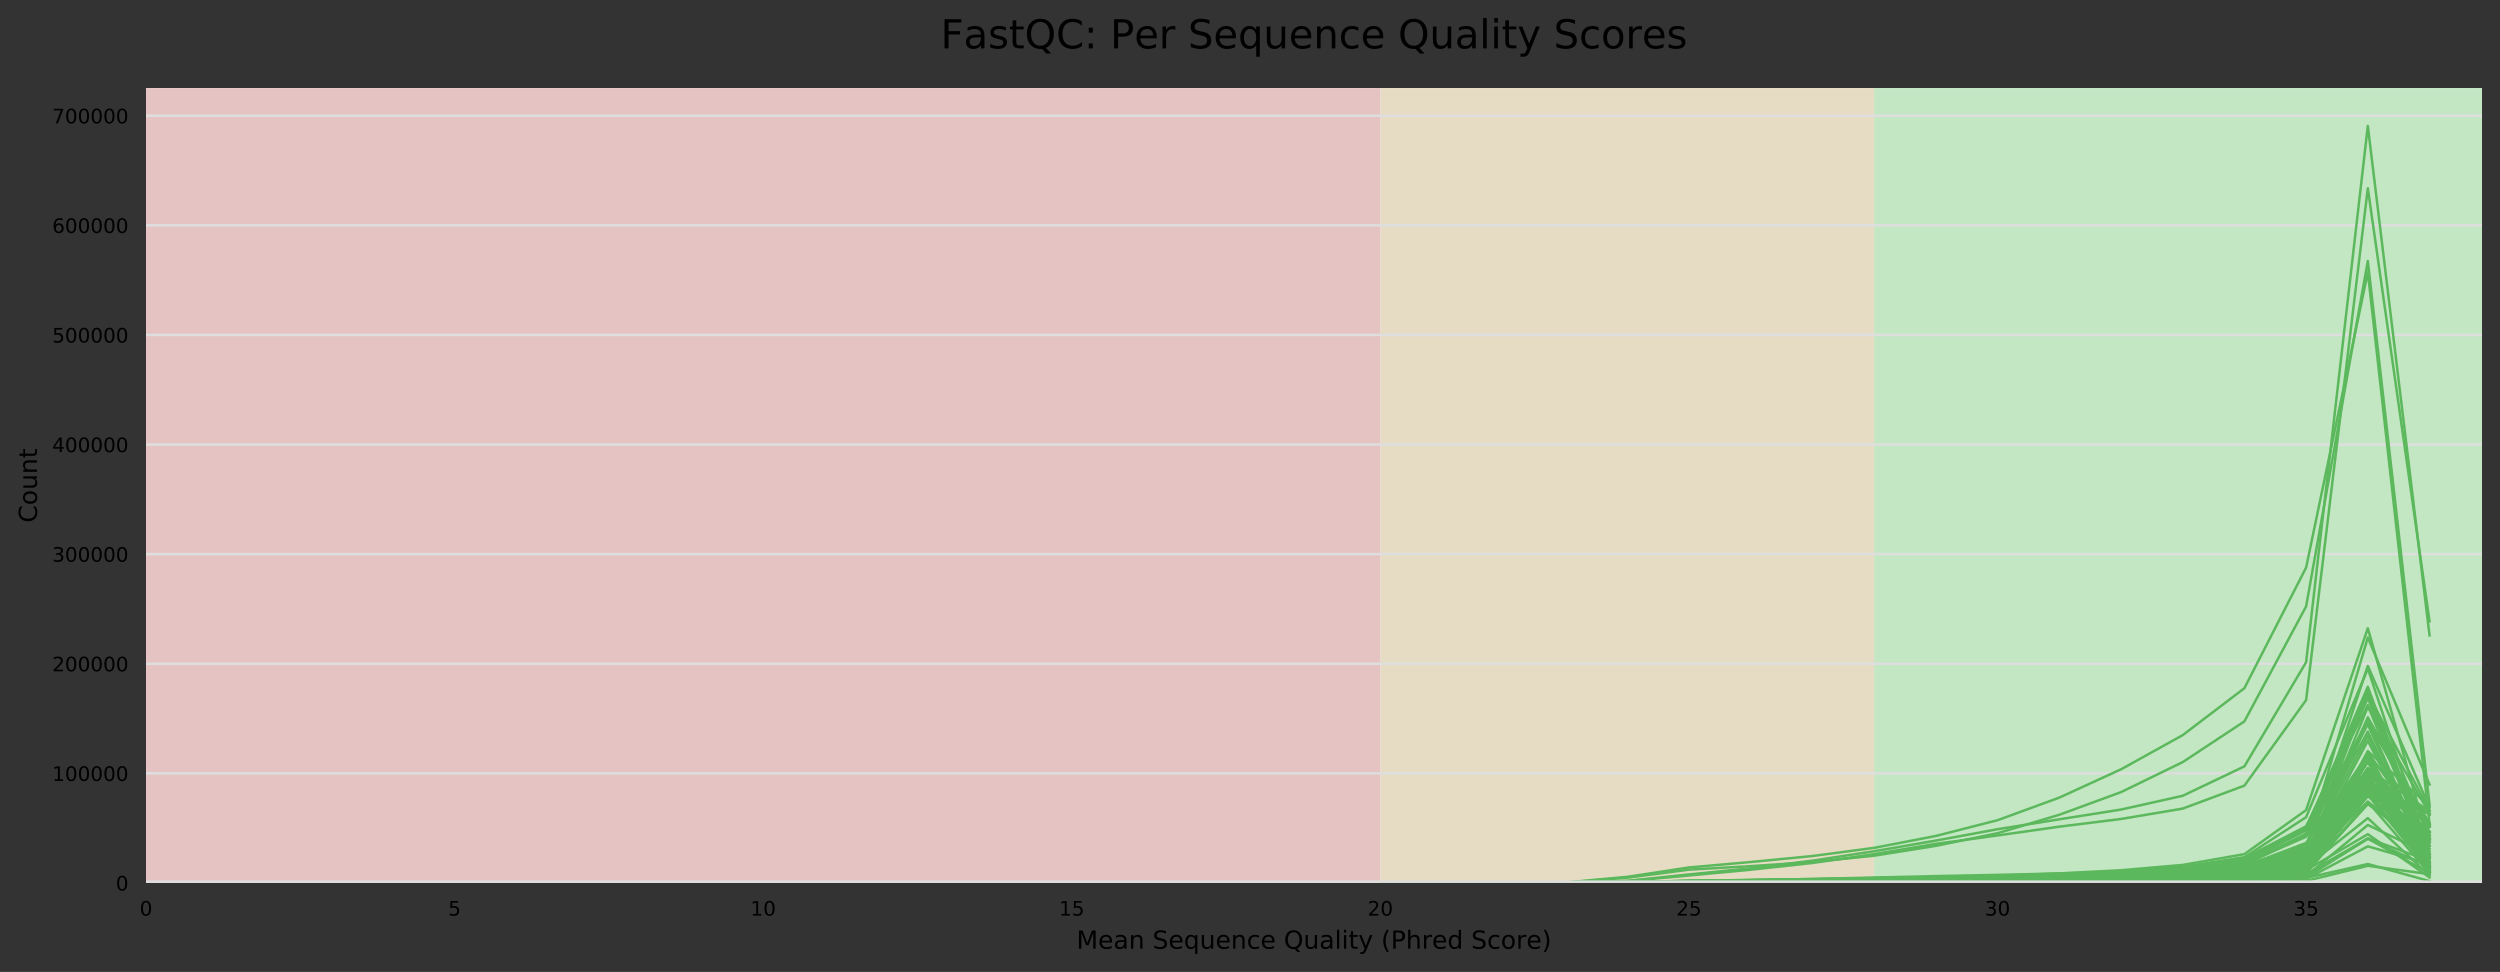 <?xml version="1.0" encoding="utf-8" standalone="no"?>
<!DOCTYPE svg PUBLIC "-//W3C//DTD SVG 1.1//EN"
  "http://www.w3.org/Graphics/SVG/1.1/DTD/svg11.dtd">
<!-- Created with matplotlib (https://matplotlib.org/) -->
<svg height="388.845pt" version="1.1" viewBox="0 0 1000.158 388.845" width="1000.158pt" xmlns="http://www.w3.org/2000/svg" xmlns:xlink="http://www.w3.org/1999/xlink">
 <rect x="0" y="0" width="1000.158" height="388.845" fill="#333333" stroke="none"/>
 <defs>
  <style type="text/css">
*{stroke-linecap:butt;stroke-linejoin:round;}
  </style>
 </defs>
 <g id="figure_1">
  <g id="axes_1">
   <g id="patch_1">
    <path d="M 58.418 353.224 
L 992.958 353.224 
L 992.958 35.256 
L 58.418 35.256 
z
" style="fill:#ffffff;"/>
   </g>
   <g id="patch_2">
    <path clip-path="url(#p53edafda66)" d="M 749.756 353.224 
L 2527.48 353.224 
L 2527.48 35.256 
L 749.756 35.256 
z
" style="fill:#c3e6c3;"/>
   </g>
   <g id="patch_3">
    <path clip-path="url(#p53edafda66)" d="M 552.231 353.224 
L 749.756 353.224 
L 749.756 35.256 
L 552.231 35.256 
z
" style="fill:#e6dcc3;"/>
   </g>
   <g id="patch_4">
    <path clip-path="url(#p53edafda66)" d="M 58.418 353.224 
L 552.231 353.224 
L 552.231 35.256 
L 58.418 35.256 
z
" style="fill:#e6c3c3;"/>
   </g>
   <g id="matplotlib.axis_1">
    <g id="xtick_1">
     <g id="text_1">
      <!-- 0 -->
      <defs>
       <path d="M 31.781 66.406 
Q 24.172 66.406 20.328 58.906 
Q 16.5 51.422 16.5 36.375 
Q 16.5 21.391 20.328 13.891 
Q 24.172 6.391 31.781 6.391 
Q 39.453 6.391 43.281 13.891 
Q 47.125 21.391 47.125 36.375 
Q 47.125 51.422 43.281 58.906 
Q 39.453 66.406 31.781 66.406 
z
M 31.781 74.219 
Q 44.047 74.219 50.516 64.516 
Q 56.984 54.828 56.984 36.375 
Q 56.984 17.969 50.516 8.266 
Q 44.047 -1.422 31.781 -1.422 
Q 19.531 -1.422 13.062 8.266 
Q 6.594 17.969 6.594 36.375 
Q 6.594 54.828 13.062 64.516 
Q 19.531 74.219 31.781 74.219 
z
" id="DejaVuSans-48"/>
      </defs>
      <g transform="translate(55.873 366.303)scale(0.08 -0.08)">
       <use xlink:href="#DejaVuSans-48"/>
      </g>
     </g>
    </g>
    <g id="xtick_2">
     <g id="text_2">
      <!-- 5 -->
      <defs>
       <path d="M 10.797 72.906 
L 49.516 72.906 
L 49.516 64.594 
L 19.828 64.594 
L 19.828 46.734 
Q 21.969 47.469 24.109 47.828 
Q 26.266 48.188 28.422 48.188 
Q 40.625 48.188 47.75 41.5 
Q 54.891 34.812 54.891 23.391 
Q 54.891 11.625 47.562 5.094 
Q 40.234 -1.422 26.906 -1.422 
Q 22.312 -1.422 17.547 -0.641 
Q 12.797 0.141 7.719 1.703 
L 7.719 11.625 
Q 12.109 9.234 16.797 8.062 
Q 21.484 6.891 26.703 6.891 
Q 35.156 6.891 40.078 11.328 
Q 45.016 15.766 45.016 23.391 
Q 45.016 31 40.078 35.438 
Q 35.156 39.891 26.703 39.891 
Q 22.75 39.891 18.812 39.016 
Q 14.891 38.141 10.797 36.281 
z
" id="DejaVuSans-53"/>
      </defs>
      <g transform="translate(179.326 366.303)scale(0.08 -0.08)">
       <use xlink:href="#DejaVuSans-53"/>
      </g>
     </g>
    </g>
    <g id="xtick_3">
     <g id="text_3">
      <!-- 10 -->
      <defs>
       <path d="M 12.406 8.297 
L 28.516 8.297 
L 28.516 63.922 
L 10.984 60.406 
L 10.984 69.391 
L 28.422 72.906 
L 38.281 72.906 
L 38.281 8.297 
L 54.391 8.297 
L 54.391 0 
L 12.406 0 
z
" id="DejaVuSans-49"/>
      </defs>
      <g transform="translate(300.234 366.303)scale(0.08 -0.08)">
       <use xlink:href="#DejaVuSans-49"/>
       <use x="63.623" xlink:href="#DejaVuSans-48"/>
      </g>
     </g>
    </g>
    <g id="xtick_4">
     <g id="text_4">
      <!-- 15 -->
      <g transform="translate(423.687 366.303)scale(0.08 -0.08)">
       <use xlink:href="#DejaVuSans-49"/>
       <use x="63.623" xlink:href="#DejaVuSans-53"/>
      </g>
     </g>
    </g>
    <g id="xtick_5">
     <g id="text_5">
      <!-- 20 -->
      <defs>
       <path d="M 19.188 8.297 
L 53.609 8.297 
L 53.609 0 
L 7.328 0 
L 7.328 8.297 
Q 12.938 14.109 22.625 23.891 
Q 32.328 33.688 34.812 36.531 
Q 39.547 41.844 41.422 45.531 
Q 43.312 49.219 43.312 52.781 
Q 43.312 58.594 39.234 62.25 
Q 35.156 65.922 28.609 65.922 
Q 23.969 65.922 18.812 64.312 
Q 13.672 62.703 7.812 59.422 
L 7.812 69.391 
Q 13.766 71.781 18.938 73 
Q 24.125 74.219 28.422 74.219 
Q 39.75 74.219 46.484 68.547 
Q 53.219 62.891 53.219 53.422 
Q 53.219 48.922 51.531 44.891 
Q 49.859 40.875 45.406 35.406 
Q 44.188 33.984 37.641 27.219 
Q 31.109 20.453 19.188 8.297 
z
" id="DejaVuSans-50"/>
      </defs>
      <g transform="translate(547.141 366.303)scale(0.08 -0.08)">
       <use xlink:href="#DejaVuSans-50"/>
       <use x="63.623" xlink:href="#DejaVuSans-48"/>
      </g>
     </g>
    </g>
    <g id="xtick_6">
     <g id="text_6">
      <!-- 25 -->
      <g transform="translate(670.594 366.303)scale(0.08 -0.08)">
       <use xlink:href="#DejaVuSans-50"/>
       <use x="63.623" xlink:href="#DejaVuSans-53"/>
      </g>
     </g>
    </g>
    <g id="xtick_7">
     <g id="text_7">
      <!-- 30 -->
      <defs>
       <path d="M 40.578 39.312 
Q 47.656 37.797 51.625 33 
Q 55.609 28.219 55.609 21.188 
Q 55.609 10.406 48.188 4.484 
Q 40.766 -1.422 27.094 -1.422 
Q 22.516 -1.422 17.656 -0.516 
Q 12.797 0.391 7.625 2.203 
L 7.625 11.719 
Q 11.719 9.328 16.594 8.109 
Q 21.484 6.891 26.812 6.891 
Q 36.078 6.891 40.938 10.547 
Q 45.797 14.203 45.797 21.188 
Q 45.797 27.641 41.281 31.266 
Q 36.766 34.906 28.719 34.906 
L 20.219 34.906 
L 20.219 43.016 
L 29.109 43.016 
Q 36.375 43.016 40.234 45.922 
Q 44.094 48.828 44.094 54.297 
Q 44.094 59.906 40.109 62.906 
Q 36.141 65.922 28.719 65.922 
Q 24.656 65.922 20.016 65.031 
Q 15.375 64.156 9.812 62.312 
L 9.812 71.094 
Q 15.438 72.656 20.344 73.438 
Q 25.25 74.219 29.594 74.219 
Q 40.828 74.219 47.359 69.109 
Q 53.906 64.016 53.906 55.328 
Q 53.906 49.266 50.438 45.094 
Q 46.969 40.922 40.578 39.312 
z
" id="DejaVuSans-51"/>
      </defs>
      <g transform="translate(794.047 366.303)scale(0.08 -0.08)">
       <use xlink:href="#DejaVuSans-51"/>
       <use x="63.623" xlink:href="#DejaVuSans-48"/>
      </g>
     </g>
    </g>
    <g id="xtick_8">
     <g id="text_8">
      <!-- 35 -->
      <g transform="translate(917.5 366.303)scale(0.08 -0.08)">
       <use xlink:href="#DejaVuSans-51"/>
       <use x="63.623" xlink:href="#DejaVuSans-53"/>
      </g>
     </g>
    </g>
    <g id="text_9">
     <!-- Mean Sequence Quality (Phred Score) -->
     <defs>
      <path d="M 9.812 72.906 
L 24.516 72.906 
L 43.109 23.297 
L 61.812 72.906 
L 76.516 72.906 
L 76.516 0 
L 66.891 0 
L 66.891 64.016 
L 48.094 14.016 
L 38.188 14.016 
L 19.391 64.016 
L 19.391 0 
L 9.812 0 
z
" id="DejaVuSans-77"/>
      <path d="M 56.203 29.594 
L 56.203 25.203 
L 14.891 25.203 
Q 15.484 15.922 20.484 11.062 
Q 25.484 6.203 34.422 6.203 
Q 39.594 6.203 44.453 7.469 
Q 49.312 8.734 54.109 11.281 
L 54.109 2.781 
Q 49.266 0.734 44.188 -0.344 
Q 39.109 -1.422 33.891 -1.422 
Q 20.797 -1.422 13.156 6.188 
Q 5.516 13.812 5.516 26.812 
Q 5.516 40.234 12.766 48.109 
Q 20.016 56 32.328 56 
Q 43.359 56 49.781 48.891 
Q 56.203 41.797 56.203 29.594 
z
M 47.219 32.234 
Q 47.125 39.594 43.094 43.984 
Q 39.062 48.391 32.422 48.391 
Q 24.906 48.391 20.391 44.141 
Q 15.875 39.891 15.188 32.172 
z
" id="DejaVuSans-101"/>
      <path d="M 34.281 27.484 
Q 23.391 27.484 19.188 25 
Q 14.984 22.516 14.984 16.5 
Q 14.984 11.719 18.141 8.906 
Q 21.297 6.109 26.703 6.109 
Q 34.188 6.109 38.703 11.406 
Q 43.219 16.703 43.219 25.484 
L 43.219 27.484 
z
M 52.203 31.203 
L 52.203 0 
L 43.219 0 
L 43.219 8.297 
Q 40.141 3.328 35.547 0.953 
Q 30.953 -1.422 24.312 -1.422 
Q 15.922 -1.422 10.953 3.297 
Q 6 8.016 6 15.922 
Q 6 25.141 12.172 29.828 
Q 18.359 34.516 30.609 34.516 
L 43.219 34.516 
L 43.219 35.406 
Q 43.219 41.609 39.141 45 
Q 35.062 48.391 27.688 48.391 
Q 23 48.391 18.547 47.266 
Q 14.109 46.141 10.016 43.891 
L 10.016 52.203 
Q 14.938 54.109 19.578 55.047 
Q 24.219 56 28.609 56 
Q 40.484 56 46.344 49.844 
Q 52.203 43.703 52.203 31.203 
z
" id="DejaVuSans-97"/>
      <path d="M 54.891 33.016 
L 54.891 0 
L 45.906 0 
L 45.906 32.719 
Q 45.906 40.484 42.875 44.328 
Q 39.844 48.188 33.797 48.188 
Q 26.516 48.188 22.312 43.547 
Q 18.109 38.922 18.109 30.906 
L 18.109 0 
L 9.078 0 
L 9.078 54.688 
L 18.109 54.688 
L 18.109 46.188 
Q 21.344 51.125 25.703 53.562 
Q 30.078 56 35.797 56 
Q 45.219 56 50.047 50.172 
Q 54.891 44.344 54.891 33.016 
z
" id="DejaVuSans-110"/>
      <path id="DejaVuSans-32"/>
      <path d="M 53.516 70.516 
L 53.516 60.891 
Q 47.906 63.578 42.922 64.891 
Q 37.938 66.219 33.297 66.219 
Q 25.25 66.219 20.875 63.094 
Q 16.5 59.969 16.5 54.203 
Q 16.5 49.359 19.406 46.891 
Q 22.312 44.438 30.422 42.922 
L 36.375 41.703 
Q 47.406 39.594 52.656 34.297 
Q 57.906 29 57.906 20.125 
Q 57.906 9.516 50.797 4.047 
Q 43.703 -1.422 29.984 -1.422 
Q 24.812 -1.422 18.969 -0.25 
Q 13.141 0.922 6.891 3.219 
L 6.891 13.375 
Q 12.891 10.016 18.656 8.297 
Q 24.422 6.594 29.984 6.594 
Q 38.422 6.594 43.016 9.906 
Q 47.609 13.234 47.609 19.391 
Q 47.609 24.75 44.312 27.781 
Q 41.016 30.812 33.5 32.328 
L 27.484 33.5 
Q 16.453 35.688 11.516 40.375 
Q 6.594 45.062 6.594 53.422 
Q 6.594 63.094 13.406 68.656 
Q 20.219 74.219 32.172 74.219 
Q 37.312 74.219 42.625 73.281 
Q 47.953 72.359 53.516 70.516 
z
" id="DejaVuSans-83"/>
      <path d="M 14.797 27.297 
Q 14.797 17.391 18.875 11.75 
Q 22.953 6.109 30.078 6.109 
Q 37.203 6.109 41.297 11.75 
Q 45.406 17.391 45.406 27.297 
Q 45.406 37.203 41.297 42.844 
Q 37.203 48.484 30.078 48.484 
Q 22.953 48.484 18.875 42.844 
Q 14.797 37.203 14.797 27.297 
z
M 45.406 8.203 
Q 42.578 3.328 38.25 0.953 
Q 33.938 -1.422 27.875 -1.422 
Q 17.969 -1.422 11.734 6.484 
Q 5.516 14.406 5.516 27.297 
Q 5.516 40.188 11.734 48.094 
Q 17.969 56 27.875 56 
Q 33.938 56 38.25 53.625 
Q 42.578 51.266 45.406 46.391 
L 45.406 54.688 
L 54.391 54.688 
L 54.391 -20.797 
L 45.406 -20.797 
z
" id="DejaVuSans-113"/>
      <path d="M 8.5 21.578 
L 8.5 54.688 
L 17.484 54.688 
L 17.484 21.922 
Q 17.484 14.156 20.5 10.266 
Q 23.531 6.391 29.594 6.391 
Q 36.859 6.391 41.078 11.031 
Q 45.312 15.672 45.312 23.688 
L 45.312 54.688 
L 54.297 54.688 
L 54.297 0 
L 45.312 0 
L 45.312 8.406 
Q 42.047 3.422 37.719 1 
Q 33.406 -1.422 27.688 -1.422 
Q 18.266 -1.422 13.375 4.438 
Q 8.5 10.297 8.5 21.578 
z
M 31.109 56 
z
" id="DejaVuSans-117"/>
      <path d="M 48.781 52.594 
L 48.781 44.188 
Q 44.969 46.297 41.141 47.344 
Q 37.312 48.391 33.406 48.391 
Q 24.656 48.391 19.812 42.844 
Q 14.984 37.312 14.984 27.297 
Q 14.984 17.281 19.812 11.734 
Q 24.656 6.203 33.406 6.203 
Q 37.312 6.203 41.141 7.25 
Q 44.969 8.297 48.781 10.406 
L 48.781 2.094 
Q 45.016 0.344 40.984 -0.531 
Q 36.969 -1.422 32.422 -1.422 
Q 20.062 -1.422 12.781 6.344 
Q 5.516 14.109 5.516 27.297 
Q 5.516 40.672 12.859 48.328 
Q 20.219 56 33.016 56 
Q 37.156 56 41.109 55.141 
Q 45.062 54.297 48.781 52.594 
z
" id="DejaVuSans-99"/>
      <path d="M 39.406 66.219 
Q 28.656 66.219 22.328 58.203 
Q 16.016 50.203 16.016 36.375 
Q 16.016 22.609 22.328 14.594 
Q 28.656 6.594 39.406 6.594 
Q 50.141 6.594 56.422 14.594 
Q 62.703 22.609 62.703 36.375 
Q 62.703 50.203 56.422 58.203 
Q 50.141 66.219 39.406 66.219 
z
M 53.219 1.312 
L 66.219 -12.891 
L 54.297 -12.891 
L 43.5 -1.219 
Q 41.891 -1.312 41.031 -1.359 
Q 40.188 -1.422 39.406 -1.422 
Q 24.031 -1.422 14.812 8.859 
Q 5.609 19.141 5.609 36.375 
Q 5.609 53.656 14.812 63.938 
Q 24.031 74.219 39.406 74.219 
Q 54.734 74.219 63.906 63.938 
Q 73.094 53.656 73.094 36.375 
Q 73.094 23.688 67.984 14.641 
Q 62.891 5.609 53.219 1.312 
z
" id="DejaVuSans-81"/>
      <path d="M 9.422 75.984 
L 18.406 75.984 
L 18.406 0 
L 9.422 0 
z
" id="DejaVuSans-108"/>
      <path d="M 9.422 54.688 
L 18.406 54.688 
L 18.406 0 
L 9.422 0 
z
M 9.422 75.984 
L 18.406 75.984 
L 18.406 64.594 
L 9.422 64.594 
z
" id="DejaVuSans-105"/>
      <path d="M 18.312 70.219 
L 18.312 54.688 
L 36.812 54.688 
L 36.812 47.703 
L 18.312 47.703 
L 18.312 18.016 
Q 18.312 11.328 20.141 9.422 
Q 21.969 7.516 27.594 7.516 
L 36.812 7.516 
L 36.812 0 
L 27.594 0 
Q 17.188 0 13.234 3.875 
Q 9.281 7.766 9.281 18.016 
L 9.281 47.703 
L 2.688 47.703 
L 2.688 54.688 
L 9.281 54.688 
L 9.281 70.219 
z
" id="DejaVuSans-116"/>
      <path d="M 32.172 -5.078 
Q 28.375 -14.844 24.75 -17.812 
Q 21.141 -20.797 15.094 -20.797 
L 7.906 -20.797 
L 7.906 -13.281 
L 13.188 -13.281 
Q 16.891 -13.281 18.938 -11.516 
Q 21 -9.766 23.484 -3.219 
L 25.094 0.875 
L 2.984 54.688 
L 12.5 54.688 
L 29.594 11.922 
L 46.688 54.688 
L 56.203 54.688 
z
" id="DejaVuSans-121"/>
      <path d="M 31 75.875 
Q 24.469 64.656 21.281 53.656 
Q 18.109 42.672 18.109 31.391 
Q 18.109 20.125 21.312 9.062 
Q 24.516 -2 31 -13.188 
L 23.188 -13.188 
Q 15.875 -1.703 12.234 9.375 
Q 8.594 20.453 8.594 31.391 
Q 8.594 42.281 12.203 53.312 
Q 15.828 64.359 23.188 75.875 
z
" id="DejaVuSans-40"/>
      <path d="M 19.672 64.797 
L 19.672 37.406 
L 32.078 37.406 
Q 38.969 37.406 42.719 40.969 
Q 46.484 44.531 46.484 51.125 
Q 46.484 57.672 42.719 61.234 
Q 38.969 64.797 32.078 64.797 
z
M 9.812 72.906 
L 32.078 72.906 
Q 44.344 72.906 50.609 67.359 
Q 56.891 61.812 56.891 51.125 
Q 56.891 40.328 50.609 34.812 
Q 44.344 29.297 32.078 29.297 
L 19.672 29.297 
L 19.672 0 
L 9.812 0 
z
" id="DejaVuSans-80"/>
      <path d="M 54.891 33.016 
L 54.891 0 
L 45.906 0 
L 45.906 32.719 
Q 45.906 40.484 42.875 44.328 
Q 39.844 48.188 33.797 48.188 
Q 26.516 48.188 22.312 43.547 
Q 18.109 38.922 18.109 30.906 
L 18.109 0 
L 9.078 0 
L 9.078 75.984 
L 18.109 75.984 
L 18.109 46.188 
Q 21.344 51.125 25.703 53.562 
Q 30.078 56 35.797 56 
Q 45.219 56 50.047 50.172 
Q 54.891 44.344 54.891 33.016 
z
" id="DejaVuSans-104"/>
      <path d="M 41.109 46.297 
Q 39.594 47.172 37.812 47.578 
Q 36.031 48 33.891 48 
Q 26.266 48 22.188 43.047 
Q 18.109 38.094 18.109 28.812 
L 18.109 0 
L 9.078 0 
L 9.078 54.688 
L 18.109 54.688 
L 18.109 46.188 
Q 20.953 51.172 25.484 53.578 
Q 30.031 56 36.531 56 
Q 37.453 56 38.578 55.875 
Q 39.703 55.766 41.062 55.516 
z
" id="DejaVuSans-114"/>
      <path d="M 45.406 46.391 
L 45.406 75.984 
L 54.391 75.984 
L 54.391 0 
L 45.406 0 
L 45.406 8.203 
Q 42.578 3.328 38.25 0.953 
Q 33.938 -1.422 27.875 -1.422 
Q 17.969 -1.422 11.734 6.484 
Q 5.516 14.406 5.516 27.297 
Q 5.516 40.188 11.734 48.094 
Q 17.969 56 27.875 56 
Q 33.938 56 38.25 53.625 
Q 42.578 51.266 45.406 46.391 
z
M 14.797 27.297 
Q 14.797 17.391 18.875 11.75 
Q 22.953 6.109 30.078 6.109 
Q 37.203 6.109 41.297 11.75 
Q 45.406 17.391 45.406 27.297 
Q 45.406 37.203 41.297 42.844 
Q 37.203 48.484 30.078 48.484 
Q 22.953 48.484 18.875 42.844 
Q 14.797 37.203 14.797 27.297 
z
" id="DejaVuSans-100"/>
      <path d="M 30.609 48.391 
Q 23.391 48.391 19.188 42.75 
Q 14.984 37.109 14.984 27.297 
Q 14.984 17.484 19.156 11.844 
Q 23.344 6.203 30.609 6.203 
Q 37.797 6.203 41.984 11.859 
Q 46.188 17.531 46.188 27.297 
Q 46.188 37.016 41.984 42.703 
Q 37.797 48.391 30.609 48.391 
z
M 30.609 56 
Q 42.328 56 49.016 48.375 
Q 55.719 40.766 55.719 27.297 
Q 55.719 13.875 49.016 6.219 
Q 42.328 -1.422 30.609 -1.422 
Q 18.844 -1.422 12.172 6.219 
Q 5.516 13.875 5.516 27.297 
Q 5.516 40.766 12.172 48.375 
Q 18.844 56 30.609 56 
z
" id="DejaVuSans-111"/>
      <path d="M 8.016 75.875 
L 15.828 75.875 
Q 23.141 64.359 26.781 53.312 
Q 30.422 42.281 30.422 31.391 
Q 30.422 20.453 26.781 9.375 
Q 23.141 -1.703 15.828 -13.188 
L 8.016 -13.188 
Q 14.5 -2 17.703 9.062 
Q 20.906 20.125 20.906 31.391 
Q 20.906 42.672 17.703 53.656 
Q 14.5 64.656 8.016 75.875 
z
" id="DejaVuSans-41"/>
     </defs>
     <g transform="translate(430.674 379.565)scale(0.1 -0.1)">
      <use xlink:href="#DejaVuSans-77"/>
      <use x="86.279" xlink:href="#DejaVuSans-101"/>
      <use x="147.803" xlink:href="#DejaVuSans-97"/>
      <use x="209.082" xlink:href="#DejaVuSans-110"/>
      <use x="272.461" xlink:href="#DejaVuSans-32"/>
      <use x="304.248" xlink:href="#DejaVuSans-83"/>
      <use x="367.725" xlink:href="#DejaVuSans-101"/>
      <use x="429.248" xlink:href="#DejaVuSans-113"/>
      <use x="492.725" xlink:href="#DejaVuSans-117"/>
      <use x="556.104" xlink:href="#DejaVuSans-101"/>
      <use x="617.627" xlink:href="#DejaVuSans-110"/>
      <use x="681.006" xlink:href="#DejaVuSans-99"/>
      <use x="735.986" xlink:href="#DejaVuSans-101"/>
      <use x="797.51" xlink:href="#DejaVuSans-32"/>
      <use x="829.297" xlink:href="#DejaVuSans-81"/>
      <use x="908.008" xlink:href="#DejaVuSans-117"/>
      <use x="971.387" xlink:href="#DejaVuSans-97"/>
      <use x="1032.666" xlink:href="#DejaVuSans-108"/>
      <use x="1060.449" xlink:href="#DejaVuSans-105"/>
      <use x="1088.232" xlink:href="#DejaVuSans-116"/>
      <use x="1127.441" xlink:href="#DejaVuSans-121"/>
      <use x="1186.621" xlink:href="#DejaVuSans-32"/>
      <use x="1218.408" xlink:href="#DejaVuSans-40"/>
      <use x="1257.422" xlink:href="#DejaVuSans-80"/>
      <use x="1317.725" xlink:href="#DejaVuSans-104"/>
      <use x="1381.104" xlink:href="#DejaVuSans-114"/>
      <use x="1422.186" xlink:href="#DejaVuSans-101"/>
      <use x="1483.709" xlink:href="#DejaVuSans-100"/>
      <use x="1547.186" xlink:href="#DejaVuSans-32"/>
      <use x="1578.973" xlink:href="#DejaVuSans-83"/>
      <use x="1642.449" xlink:href="#DejaVuSans-99"/>
      <use x="1697.43" xlink:href="#DejaVuSans-111"/>
      <use x="1758.611" xlink:href="#DejaVuSans-114"/>
      <use x="1799.693" xlink:href="#DejaVuSans-101"/>
      <use x="1861.217" xlink:href="#DejaVuSans-41"/>
     </g>
    </g>
   </g>
   <g id="matplotlib.axis_2">
    <g id="ytick_1">
     <g id="line2d_1">
      <path clip-path="url(#p53edafda66)" d="M 58.418 353.224 
L 992.958 353.224 
" style="fill:none;stroke:#dedede;stroke-linecap:square;"/>
     </g>
     <g id="text_10">
      <!-- 0 -->
      <g transform="translate(46.328 356.263)scale(0.08 -0.08)">
       <use xlink:href="#DejaVuSans-48"/>
      </g>
     </g>
    </g>
    <g id="ytick_2">
     <g id="line2d_2">
      <path clip-path="url(#p53edafda66)" d="M 58.418 309.379 
L 992.958 309.379 
" style="fill:none;stroke:#dedede;stroke-linecap:square;"/>
     </g>
     <g id="text_11">
      <!-- 100000 -->
      <g transform="translate(20.878 312.418)scale(0.08 -0.08)">
       <use xlink:href="#DejaVuSans-49"/>
       <use x="63.623" xlink:href="#DejaVuSans-48"/>
       <use x="127.246" xlink:href="#DejaVuSans-48"/>
       <use x="190.869" xlink:href="#DejaVuSans-48"/>
       <use x="254.492" xlink:href="#DejaVuSans-48"/>
       <use x="318.115" xlink:href="#DejaVuSans-48"/>
      </g>
     </g>
    </g>
    <g id="ytick_3">
     <g id="line2d_3">
      <path clip-path="url(#p53edafda66)" d="M 58.418 265.533 
L 992.958 265.533 
" style="fill:none;stroke:#dedede;stroke-linecap:square;"/>
     </g>
     <g id="text_12">
      <!-- 200000 -->
      <g transform="translate(20.878 268.573)scale(0.08 -0.08)">
       <use xlink:href="#DejaVuSans-50"/>
       <use x="63.623" xlink:href="#DejaVuSans-48"/>
       <use x="127.246" xlink:href="#DejaVuSans-48"/>
       <use x="190.869" xlink:href="#DejaVuSans-48"/>
       <use x="254.492" xlink:href="#DejaVuSans-48"/>
       <use x="318.115" xlink:href="#DejaVuSans-48"/>
      </g>
     </g>
    </g>
    <g id="ytick_4">
     <g id="line2d_4">
      <path clip-path="url(#p53edafda66)" d="M 58.418 221.688 
L 992.958 221.688 
" style="fill:none;stroke:#dedede;stroke-linecap:square;"/>
     </g>
     <g id="text_13">
      <!-- 300000 -->
      <g transform="translate(20.878 224.728)scale(0.08 -0.08)">
       <use xlink:href="#DejaVuSans-51"/>
       <use x="63.623" xlink:href="#DejaVuSans-48"/>
       <use x="127.246" xlink:href="#DejaVuSans-48"/>
       <use x="190.869" xlink:href="#DejaVuSans-48"/>
       <use x="254.492" xlink:href="#DejaVuSans-48"/>
       <use x="318.115" xlink:href="#DejaVuSans-48"/>
      </g>
     </g>
    </g>
    <g id="ytick_5">
     <g id="line2d_5">
      <path clip-path="url(#p53edafda66)" d="M 58.418 177.843 
L 992.958 177.843 
" style="fill:none;stroke:#dedede;stroke-linecap:square;"/>
     </g>
     <g id="text_14">
      <!-- 400000 -->
      <defs>
       <path d="M 37.797 64.312 
L 12.891 25.391 
L 37.797 25.391 
z
M 35.203 72.906 
L 47.609 72.906 
L 47.609 25.391 
L 58.016 25.391 
L 58.016 17.188 
L 47.609 17.188 
L 47.609 0 
L 37.797 0 
L 37.797 17.188 
L 4.891 17.188 
L 4.891 26.703 
z
" id="DejaVuSans-52"/>
      </defs>
      <g transform="translate(20.878 180.882)scale(0.08 -0.08)">
       <use xlink:href="#DejaVuSans-52"/>
       <use x="63.623" xlink:href="#DejaVuSans-48"/>
       <use x="127.246" xlink:href="#DejaVuSans-48"/>
       <use x="190.869" xlink:href="#DejaVuSans-48"/>
       <use x="254.492" xlink:href="#DejaVuSans-48"/>
       <use x="318.115" xlink:href="#DejaVuSans-48"/>
      </g>
     </g>
    </g>
    <g id="ytick_6">
     <g id="line2d_6">
      <path clip-path="url(#p53edafda66)" d="M 58.418 133.998 
L 992.958 133.998 
" style="fill:none;stroke:#dedede;stroke-linecap:square;"/>
     </g>
     <g id="text_15">
      <!-- 500000 -->
      <g transform="translate(20.878 137.037)scale(0.08 -0.08)">
       <use xlink:href="#DejaVuSans-53"/>
       <use x="63.623" xlink:href="#DejaVuSans-48"/>
       <use x="127.246" xlink:href="#DejaVuSans-48"/>
       <use x="190.869" xlink:href="#DejaVuSans-48"/>
       <use x="254.492" xlink:href="#DejaVuSans-48"/>
       <use x="318.115" xlink:href="#DejaVuSans-48"/>
      </g>
     </g>
    </g>
    <g id="ytick_7">
     <g id="line2d_7">
      <path clip-path="url(#p53edafda66)" d="M 58.418 90.153 
L 992.958 90.153 
" style="fill:none;stroke:#dedede;stroke-linecap:square;"/>
     </g>
     <g id="text_16">
      <!-- 600000 -->
      <defs>
       <path d="M 33.016 40.375 
Q 26.375 40.375 22.484 35.828 
Q 18.609 31.297 18.609 23.391 
Q 18.609 15.531 22.484 10.953 
Q 26.375 6.391 33.016 6.391 
Q 39.656 6.391 43.531 10.953 
Q 47.406 15.531 47.406 23.391 
Q 47.406 31.297 43.531 35.828 
Q 39.656 40.375 33.016 40.375 
z
M 52.594 71.297 
L 52.594 62.312 
Q 48.875 64.062 45.094 64.984 
Q 41.312 65.922 37.594 65.922 
Q 27.828 65.922 22.672 59.328 
Q 17.531 52.734 16.797 39.406 
Q 19.672 43.656 24.016 45.922 
Q 28.375 48.188 33.594 48.188 
Q 44.578 48.188 50.953 41.516 
Q 57.328 34.859 57.328 23.391 
Q 57.328 12.156 50.688 5.359 
Q 44.047 -1.422 33.016 -1.422 
Q 20.359 -1.422 13.672 8.266 
Q 6.984 17.969 6.984 36.375 
Q 6.984 53.656 15.188 63.938 
Q 23.391 74.219 37.203 74.219 
Q 40.922 74.219 44.703 73.484 
Q 48.484 72.75 52.594 71.297 
z
" id="DejaVuSans-54"/>
      </defs>
      <g transform="translate(20.878 93.192)scale(0.08 -0.08)">
       <use xlink:href="#DejaVuSans-54"/>
       <use x="63.623" xlink:href="#DejaVuSans-48"/>
       <use x="127.246" xlink:href="#DejaVuSans-48"/>
       <use x="190.869" xlink:href="#DejaVuSans-48"/>
       <use x="254.492" xlink:href="#DejaVuSans-48"/>
       <use x="318.115" xlink:href="#DejaVuSans-48"/>
      </g>
     </g>
    </g>
    <g id="ytick_8">
     <g id="line2d_8">
      <path clip-path="url(#p53edafda66)" d="M 58.418 46.307 
L 992.958 46.307 
" style="fill:none;stroke:#dedede;stroke-linecap:square;"/>
     </g>
     <g id="text_17">
      <!-- 700000 -->
      <defs>
       <path d="M 8.203 72.906 
L 55.078 72.906 
L 55.078 68.703 
L 28.609 0 
L 18.312 0 
L 43.219 64.594 
L 8.203 64.594 
z
" id="DejaVuSans-55"/>
      </defs>
      <g transform="translate(20.878 49.347)scale(0.08 -0.08)">
       <use xlink:href="#DejaVuSans-55"/>
       <use x="63.623" xlink:href="#DejaVuSans-48"/>
       <use x="127.246" xlink:href="#DejaVuSans-48"/>
       <use x="190.869" xlink:href="#DejaVuSans-48"/>
       <use x="254.492" xlink:href="#DejaVuSans-48"/>
       <use x="318.115" xlink:href="#DejaVuSans-48"/>
      </g>
     </g>
    </g>
    <g id="text_18">
     <!-- Count -->
     <defs>
      <path d="M 64.406 67.281 
L 64.406 56.891 
Q 59.422 61.531 53.781 63.812 
Q 48.141 66.109 41.797 66.109 
Q 29.297 66.109 22.656 58.469 
Q 16.016 50.828 16.016 36.375 
Q 16.016 21.969 22.656 14.328 
Q 29.297 6.688 41.797 6.688 
Q 48.141 6.688 53.781 8.984 
Q 59.422 11.281 64.406 15.922 
L 64.406 5.609 
Q 59.234 2.094 53.438 0.328 
Q 47.656 -1.422 41.219 -1.422 
Q 24.656 -1.422 15.125 8.703 
Q 5.609 18.844 5.609 36.375 
Q 5.609 53.953 15.125 64.078 
Q 24.656 74.219 41.219 74.219 
Q 47.75 74.219 53.531 72.484 
Q 59.328 70.75 64.406 67.281 
z
" id="DejaVuSans-67"/>
     </defs>
     <g transform="translate(14.798 209.088)rotate(-90)scale(0.1 -0.1)">
      <use xlink:href="#DejaVuSans-67"/>
      <use x="69.824" xlink:href="#DejaVuSans-111"/>
      <use x="131.006" xlink:href="#DejaVuSans-117"/>
      <use x="194.385" xlink:href="#DejaVuSans-110"/>
      <use x="257.764" xlink:href="#DejaVuSans-116"/>
     </g>
    </g>
   </g>
   <g id="line2d_9">
    <path clip-path="url(#p53edafda66)" d="M 576.921 353.223 
L 601.612 353.219 
L 626.302 353.173 
L 650.993 352.386 
L 675.684 349.821 
L 700.374 347.362 
L 725.065 344.313 
L 749.756 340.539 
L 774.446 336.289 
L 799.137 331.733 
L 823.827 327.774 
L 848.518 323.874 
L 873.209 318.362 
L 897.899 306.592 
L 922.59 264.917 
L 947.28 50.397 
L 971.971 254.189 
" style="fill:none;stroke:#5cb85c;stroke-linecap:square;"/>
   </g>
   <g id="line2d_10">
    <path clip-path="url(#p53edafda66)" d="M 576.921 353.222 
L 601.612 353.217 
L 626.302 353.034 
L 650.993 350.787 
L 675.684 347.029 
L 700.374 344.856 
L 725.065 342.461 
L 749.756 339.189 
L 774.446 334.431 
L 799.137 328.132 
L 823.827 319.104 
L 848.518 307.785 
L 873.209 294.104 
L 897.899 275.32 
L 922.59 227.068 
L 947.28 108.906 
L 971.971 329.52 
" style="fill:none;stroke:#5cb85c;stroke-linecap:square;"/>
   </g>
   <g id="line2d_11">
    <path clip-path="url(#p53edafda66)" d="M 626.302 353.219 
L 650.993 353.161 
L 675.684 353.012 
L 700.374 352.874 
L 725.065 352.683 
L 749.756 352.486 
L 774.446 352.254 
L 799.137 352.081 
L 823.827 351.86 
L 848.518 351.694 
L 873.209 351.357 
L 897.899 350.796 
L 922.59 348.457 
L 947.28 315.001 
L 971.971 333.821 
" style="fill:none;stroke:#5cb85c;stroke-linecap:square;"/>
   </g>
   <g id="line2d_12">
    <path clip-path="url(#p53edafda66)" d="M 626.302 353.213 
L 650.993 353.099 
L 675.684 352.887 
L 700.374 352.767 
L 725.065 352.688 
L 749.756 352.557 
L 774.446 352.396 
L 799.137 352.113 
L 823.827 351.777 
L 848.518 351.249 
L 873.209 350.409 
L 897.899 348.769 
L 922.59 341.594 
L 947.28 311.026 
L 971.971 348.211 
" style="fill:none;stroke:#5cb85c;stroke-linecap:square;"/>
   </g>
   <g id="line2d_13">
    <path clip-path="url(#p53edafda66)" d="M 626.302 353.22 
L 650.993 353.153 
L 675.684 352.987 
L 700.374 352.863 
L 725.065 352.66 
L 749.756 352.457 
L 774.446 352.225 
L 799.137 352.028 
L 823.827 351.789 
L 848.518 351.604 
L 873.209 351.242 
L 897.899 350.625 
L 922.59 347.944 
L 947.28 309.103 
L 971.971 332.688 
" style="fill:none;stroke:#5cb85c;stroke-linecap:square;"/>
   </g>
   <g id="line2d_14">
    <path clip-path="url(#p53edafda66)" d="M 626.302 353.221 
L 650.993 353.203 
L 675.684 353.141 
L 700.374 353.077 
L 725.065 353.017 
L 749.756 352.924 
L 774.446 352.831 
L 799.137 352.735 
L 823.827 352.675 
L 848.518 352.586 
L 873.209 352.433 
L 897.899 352.092 
L 922.59 350.808 
L 947.28 335.584 
L 971.971 346.874 
" style="fill:none;stroke:#5cb85c;stroke-linecap:square;"/>
   </g>
   <g id="line2d_15">
    <path clip-path="url(#p53edafda66)" d="M 601.612 353.222 
L 626.302 353.211 
L 650.993 353.052 
L 675.684 352.725 
L 700.374 352.55 
L 725.065 352.42 
L 749.756 352.24 
L 774.446 351.876 
L 799.137 351.406 
L 823.827 350.794 
L 848.518 349.907 
L 873.209 348.345 
L 897.899 344.954 
L 922.59 330.933 
L 947.28 277.271 
L 971.971 342.602 
" style="fill:none;stroke:#5cb85c;stroke-linecap:square;"/>
   </g>
   <g id="line2d_16">
    <path clip-path="url(#p53edafda66)" d="M 601.612 353.221 
L 626.302 353.205 
L 650.993 353.026 
L 675.684 352.501 
L 700.374 352.087 
L 725.065 351.636 
L 749.756 351.062 
L 774.446 350.489 
L 799.137 350.006 
L 823.827 349.441 
L 848.518 348.86 
L 873.209 347.973 
L 897.899 346.099 
L 922.59 338.844 
L 947.28 255.032 
L 971.971 313.864 
" style="fill:none;stroke:#5cb85c;stroke-linecap:square;"/>
   </g>
   <g id="line2d_17">
    <path clip-path="url(#p53edafda66)" d="M 576.921 353.223 
L 601.612 353.223 
L 626.302 353.202 
L 650.993 352.928 
L 675.684 352.332 
L 700.374 352.037 
L 725.065 351.783 
L 749.756 351.352 
L 774.446 350.915 
L 799.137 350.36 
L 823.827 349.418 
L 848.518 348.144 
L 873.209 346.021 
L 897.899 341.71 
L 922.59 324.083 
L 947.28 251.346 
L 971.971 338.494 
" style="fill:none;stroke:#5cb85c;stroke-linecap:square;"/>
   </g>
   <g id="line2d_18">
    <path clip-path="url(#p53edafda66)" d="M 626.302 353.22 
L 650.993 353.18 
L 675.684 353.049 
L 700.374 352.892 
L 725.065 352.783 
L 749.756 352.607 
L 774.446 352.424 
L 799.137 352.204 
L 823.827 352.033 
L 848.518 351.819 
L 873.209 351.553 
L 897.899 350.934 
L 922.59 348.812 
L 947.28 317.426 
L 971.971 334.287 
" style="fill:none;stroke:#5cb85c;stroke-linecap:square;"/>
   </g>
   <g id="line2d_19">
    <path clip-path="url(#p53edafda66)" d="M 576.921 353.223 
L 601.612 353.224 
L 626.302 353.213 
L 650.993 353.092 
L 675.684 352.903 
L 700.374 352.799 
L 725.065 352.751 
L 749.756 352.6 
L 774.446 352.376 
L 799.137 352.176 
L 823.827 351.833 
L 848.518 351.33 
L 873.209 350.559 
L 897.899 349.138 
L 922.59 343.216 
L 947.28 312.717 
L 971.971 348.524 
" style="fill:none;stroke:#5cb85c;stroke-linecap:square;"/>
   </g>
   <g id="line2d_20">
    <path clip-path="url(#p53edafda66)" d="M 626.302 353.221 
L 650.993 353.173 
L 675.684 353.016 
L 700.374 352.903 
L 725.065 352.74 
L 749.756 352.56 
L 774.446 352.319 
L 799.137 352.112 
L 823.827 351.96 
L 848.518 351.799 
L 873.209 351.571 
L 897.899 351.066 
L 922.59 348.885 
L 947.28 313.459 
L 971.971 330.022 
" style="fill:none;stroke:#5cb85c;stroke-linecap:square;"/>
   </g>
   <g id="line2d_21">
    <path clip-path="url(#p53edafda66)" d="M 601.612 353.223 
L 626.302 353.217 
L 650.993 353.163 
L 675.684 353.088 
L 700.374 352.982 
L 725.065 352.885 
L 749.756 352.798 
L 774.446 352.657 
L 799.137 352.561 
L 823.827 352.448 
L 848.518 352.301 
L 873.209 352.068 
L 897.899 351.616 
L 922.59 349.676 
L 947.28 335.448 
L 971.971 349.361 
" style="fill:none;stroke:#5cb85c;stroke-linecap:square;"/>
   </g>
   <g id="line2d_22">
    <path clip-path="url(#p53edafda66)" d="M 576.921 353.223 
L 601.612 353.224 
L 626.302 353.22 
L 650.993 353.165 
L 675.684 352.984 
L 700.374 352.808 
L 725.065 352.591 
L 749.756 352.358 
L 774.446 352.077 
L 799.137 351.876 
L 823.827 351.645 
L 848.518 351.486 
L 873.209 351.273 
L 897.899 350.601 
L 922.59 348.096 
L 947.28 309.789 
L 971.971 330.55 
" style="fill:none;stroke:#5cb85c;stroke-linecap:square;"/>
   </g>
   <g id="line2d_23">
    <path clip-path="url(#p53edafda66)" d="M 601.612 353.222 
L 626.302 353.206 
L 650.993 353.058 
L 675.684 352.798 
L 700.374 352.707 
L 725.065 352.607 
L 749.756 352.464 
L 774.446 352.24 
L 799.137 351.928 
L 823.827 351.583 
L 848.518 351.01 
L 873.209 350.191 
L 897.899 348.522 
L 922.59 341.529 
L 947.28 303.68 
L 971.971 346.998 
" style="fill:none;stroke:#5cb85c;stroke-linecap:square;"/>
   </g>
   <g id="line2d_24">
    <path clip-path="url(#p53edafda66)" d="M 601.612 353.223 
L 626.302 353.218 
L 650.993 353.165 
L 675.684 353.053 
L 700.374 352.895 
L 725.065 352.769 
L 749.756 352.617 
L 774.446 352.419 
L 799.137 352.237 
L 823.827 352.073 
L 848.518 351.873 
L 873.209 351.529 
L 897.899 350.912 
L 922.59 348.37 
L 947.28 321.586 
L 971.971 340.531 
" style="fill:none;stroke:#5cb85c;stroke-linecap:square;"/>
   </g>
   <g id="line2d_25">
    <path clip-path="url(#p53edafda66)" d="M 601.612 353.223 
L 626.302 353.213 
L 650.993 353.122 
L 675.684 352.963 
L 700.374 352.871 
L 725.065 352.771 
L 749.756 352.649 
L 774.446 352.423 
L 799.137 352.178 
L 823.827 351.902 
L 848.518 351.426 
L 873.209 350.642 
L 897.899 349.179 
L 922.59 343.728 
L 947.28 320.756 
L 971.971 349.426 
" style="fill:none;stroke:#5cb85c;stroke-linecap:square;"/>
   </g>
   <g id="line2d_26">
    <path clip-path="url(#p53edafda66)" d="M 626.302 353.22 
L 650.993 353.195 
L 675.684 353.113 
L 700.374 353.024 
L 725.065 352.943 
L 749.756 352.815 
L 774.446 352.7 
L 799.137 352.583 
L 823.827 352.437 
L 848.518 352.422 
L 873.209 352.252 
L 897.899 351.921 
L 922.59 350.498 
L 947.28 330.037 
L 971.971 341.831 
" style="fill:none;stroke:#5cb85c;stroke-linecap:square;"/>
   </g>
   <g id="line2d_27">
    <path clip-path="url(#p53edafda66)" d="M 626.302 353.217 
L 650.993 353.143 
L 675.684 353.031 
L 700.374 352.975 
L 725.065 352.916 
L 749.756 352.85 
L 774.446 352.744 
L 799.137 352.593 
L 823.827 352.417 
L 848.518 352.131 
L 873.209 351.739 
L 897.899 350.804 
L 922.59 346.847 
L 947.28 327.31 
L 971.971 350.276 
" style="fill:none;stroke:#5cb85c;stroke-linecap:square;"/>
   </g>
   <g id="line2d_28">
    <path clip-path="url(#p53edafda66)" d="M 626.302 353.209 
L 650.993 353.069 
L 675.684 352.838 
L 700.374 352.721 
L 725.065 352.6 
L 749.756 352.446 
L 774.446 352.217 
L 799.137 351.961 
L 823.827 351.52 
L 848.518 351.008 
L 873.209 350.107 
L 897.899 348.47 
L 922.59 342.004 
L 947.28 313.715 
L 971.971 349.124 
" style="fill:none;stroke:#5cb85c;stroke-linecap:square;"/>
   </g>
   <g id="line2d_29">
    <path clip-path="url(#p53edafda66)" d="M 626.302 353.219 
L 650.993 353.18 
L 675.684 353.054 
L 700.374 352.909 
L 725.065 352.757 
L 749.756 352.576 
L 774.446 352.41 
L 799.137 352.189 
L 823.827 352.051 
L 848.518 351.823 
L 873.209 351.572 
L 897.899 351.083 
L 922.59 348.853 
L 947.28 317.06 
L 971.971 336.136 
" style="fill:none;stroke:#5cb85c;stroke-linecap:square;"/>
   </g>
   <g id="line2d_30">
    <path clip-path="url(#p53edafda66)" d="M 576.921 353.223 
L 601.612 353.223 
L 626.302 353.209 
L 650.993 353.025 
L 675.684 352.656 
L 700.374 352.468 
L 725.065 352.317 
L 749.756 352.073 
L 774.446 351.758 
L 799.137 351.311 
L 823.827 350.631 
L 848.518 349.706 
L 873.209 348.241 
L 897.899 344.959 
L 922.59 331.286 
L 947.28 277.971 
L 971.971 342.762 
" style="fill:none;stroke:#5cb85c;stroke-linecap:square;"/>
   </g>
   <g id="line2d_31">
    <path clip-path="url(#p53edafda66)" d="M 626.302 353.215 
L 650.993 353.095 
L 675.684 352.81 
L 700.374 352.714 
L 725.065 352.628 
L 749.756 352.474 
L 774.446 352.231 
L 799.137 351.975 
L 823.827 351.58 
L 848.518 351.033 
L 873.209 350.219 
L 897.899 348.432 
L 922.59 340.953 
L 947.28 304.995 
L 971.971 346.247 
" style="fill:none;stroke:#5cb85c;stroke-linecap:square;"/>
   </g>
   <g id="line2d_32">
    <path clip-path="url(#p53edafda66)" d="M 626.302 353.223 
L 650.993 353.212 
L 675.684 353.169 
L 700.374 353.109 
L 725.065 353.07 
L 749.756 353.022 
L 774.446 352.909 
L 799.137 352.854 
L 823.827 352.78 
L 848.518 352.717 
L 873.209 352.641 
L 897.899 352.432 
L 922.59 351.642 
L 947.28 338.582 
L 971.971 345.74 
" style="fill:none;stroke:#5cb85c;stroke-linecap:square;"/>
   </g>
   <g id="line2d_33">
    <path clip-path="url(#p53edafda66)" d="M 601.612 353.223 
L 626.302 353.22 
L 650.993 353.188 
L 675.684 353.088 
L 700.374 352.978 
L 725.065 352.834 
L 749.756 352.628 
L 774.446 352.414 
L 799.137 352.179 
L 823.827 351.991 
L 848.518 351.841 
L 873.209 351.551 
L 897.899 351.184 
L 922.59 349.202 
L 947.28 313.039 
L 971.971 325.704 
" style="fill:none;stroke:#5cb85c;stroke-linecap:square;"/>
   </g>
   <g id="line2d_34">
    <path clip-path="url(#p53edafda66)" d="M 601.612 353.223 
L 626.302 353.209 
L 650.993 353.065 
L 675.684 352.899 
L 700.374 352.819 
L 725.065 352.731 
L 749.756 352.556 
L 774.446 352.392 
L 799.137 352.166 
L 823.827 351.833 
L 848.518 351.366 
L 873.209 350.626 
L 897.899 349.223 
L 922.59 343.181 
L 947.28 301.619 
L 971.971 347.358 
" style="fill:none;stroke:#5cb85c;stroke-linecap:square;"/>
   </g>
   <g id="line2d_35">
    <path clip-path="url(#p53edafda66)" d="M 601.612 353.221 
L 626.302 353.202 
L 650.993 353.121 
L 675.684 352.867 
L 700.374 352.707 
L 725.065 352.546 
L 749.756 352.321 
L 774.446 352.063 
L 799.137 351.834 
L 823.827 351.56 
L 848.518 351.295 
L 873.209 350.883 
L 897.899 350.027 
L 922.59 346.581 
L 947.28 307.746 
L 971.971 335.91 
" style="fill:none;stroke:#5cb85c;stroke-linecap:square;"/>
   </g>
   <g id="line2d_36">
    <path clip-path="url(#p53edafda66)" d="M 626.302 353.214 
L 650.993 353.102 
L 675.684 352.836 
L 700.374 352.734 
L 725.065 352.589 
L 749.756 352.412 
L 774.446 352.198 
L 799.137 351.886 
L 823.827 351.476 
L 848.518 350.866 
L 873.209 349.806 
L 897.899 347.733 
L 922.59 339.487 
L 947.28 307.458 
L 971.971 346.863 
" style="fill:none;stroke:#5cb85c;stroke-linecap:square;"/>
   </g>
   <g id="line2d_37">
    <path clip-path="url(#p53edafda66)" d="M 601.612 353.222 
L 626.302 353.193 
L 650.993 353.042 
L 675.684 352.655 
L 700.374 352.394 
L 725.065 352.076 
L 749.756 351.728 
L 774.446 351.357 
L 799.137 350.997 
L 823.827 350.634 
L 848.518 350.267 
L 873.209 349.502 
L 897.899 348.109 
L 922.59 343.082 
L 947.28 288.643 
L 971.971 329.27 
" style="fill:none;stroke:#5cb85c;stroke-linecap:square;"/>
   </g>
   <g id="line2d_38">
    <path clip-path="url(#p53edafda66)" d="M 576.921 353.223 
L 601.612 353.223 
L 626.302 353.209 
L 650.993 353 
L 675.684 352.611 
L 700.374 352.386 
L 725.065 352.207 
L 749.756 351.927 
L 774.446 351.54 
L 799.137 351.103 
L 823.827 350.413 
L 848.518 349.519 
L 873.209 347.981 
L 897.899 344.664 
L 922.59 332.281 
L 947.28 289.396 
L 971.971 344.714 
" style="fill:none;stroke:#5cb85c;stroke-linecap:square;"/>
   </g>
   <g id="line2d_39">
    <path clip-path="url(#p53edafda66)" d="M 601.612 353.223 
L 626.302 353.221 
L 650.993 353.16 
L 675.684 353.016 
L 700.374 352.89 
L 725.065 352.776 
L 749.756 352.591 
L 774.446 352.365 
L 799.137 352.204 
L 823.827 352.031 
L 848.518 351.887 
L 873.209 351.64 
L 897.899 351.001 
L 922.59 349.038 
L 947.28 321.625 
L 971.971 338.288 
" style="fill:none;stroke:#5cb85c;stroke-linecap:square;"/>
   </g>
   <g id="line2d_40">
    <path clip-path="url(#p53edafda66)" d="M 626.302 353.218 
L 650.993 353.099 
L 675.684 352.898 
L 700.374 352.8 
L 725.065 352.709 
L 749.756 352.588 
L 774.446 352.431 
L 799.137 352.291 
L 823.827 351.945 
L 848.518 351.556 
L 873.209 350.981 
L 897.899 349.726 
L 922.59 345.05 
L 947.28 317.966 
L 971.971 348.474 
" style="fill:none;stroke:#5cb85c;stroke-linecap:square;"/>
   </g>
   <g id="line2d_41">
    <path clip-path="url(#p53edafda66)" d="M 601.612 353.221 
L 626.302 353.204 
L 650.993 353.07 
L 675.684 352.664 
L 700.374 352.415 
L 725.065 352.164 
L 749.756 351.838 
L 774.446 351.452 
L 799.137 351.13 
L 823.827 350.758 
L 848.518 350.439 
L 873.209 349.8 
L 897.899 348.643 
L 922.59 343.23 
L 947.28 288.19 
L 971.971 332.86 
" style="fill:none;stroke:#5cb85c;stroke-linecap:square;"/>
   </g>
   <g id="line2d_42">
    <path clip-path="url(#p53edafda66)" d="M 576.921 353.223 
L 601.612 353.224 
L 626.302 353.204 
L 650.993 352.976 
L 675.684 352.527 
L 700.374 352.39 
L 725.065 352.149 
L 749.756 351.981 
L 774.446 351.633 
L 799.137 351.164 
L 823.827 350.57 
L 848.518 349.767 
L 873.209 348.352 
L 897.899 345.595 
L 922.59 334.742 
L 947.28 289.765 
L 971.971 345.039 
" style="fill:none;stroke:#5cb85c;stroke-linecap:square;"/>
   </g>
   <g id="line2d_43">
    <path clip-path="url(#p53edafda66)" d="M 601.612 353.222 
L 626.302 353.2 
L 650.993 353.077 
L 675.684 352.74 
L 700.374 352.513 
L 725.065 352.213 
L 749.756 351.906 
L 774.446 351.609 
L 799.137 351.325 
L 823.827 351.069 
L 848.518 350.771 
L 873.209 350.292 
L 897.899 349.248 
L 922.59 345.137 
L 947.28 300.951 
L 971.971 335.435 
" style="fill:none;stroke:#5cb85c;stroke-linecap:square;"/>
   </g>
   <g id="line2d_44">
    <path clip-path="url(#p53edafda66)" d="M 576.921 353.223 
L 601.612 353.223 
L 626.302 353.207 
L 650.993 353.023 
L 675.684 352.609 
L 700.374 352.473 
L 725.065 352.338 
L 749.756 352.133 
L 774.446 351.79 
L 799.137 351.401 
L 823.827 350.903 
L 848.518 350.176 
L 873.209 348.963 
L 897.899 346.557 
L 922.59 337.222 
L 947.28 301.933 
L 971.971 346.758 
" style="fill:none;stroke:#5cb85c;stroke-linecap:square;"/>
   </g>
   <g id="line2d_45">
    <path clip-path="url(#p53edafda66)" d="M 601.612 353.223 
L 626.302 353.219 
L 650.993 353.169 
L 675.684 353.035 
L 700.374 352.904 
L 725.065 352.753 
L 749.756 352.555 
L 774.446 352.326 
L 799.137 352.151 
L 823.827 351.933 
L 848.518 351.699 
L 873.209 351.36 
L 897.899 350.781 
L 922.59 348.351 
L 947.28 316.124 
L 971.971 335.584 
" style="fill:none;stroke:#5cb85c;stroke-linecap:square;"/>
   </g>
   <g id="line2d_46">
    <path clip-path="url(#p53edafda66)" d="M 552.231 353.223 
L 576.921 353.224 
L 601.612 353.223 
L 626.302 353.213 
L 650.993 353.064 
L 675.684 352.879 
L 700.374 352.794 
L 725.065 352.679 
L 749.756 352.569 
L 774.446 352.297 
L 799.137 352.082 
L 823.827 351.649 
L 848.518 351.214 
L 873.209 350.395 
L 897.899 348.921 
L 922.59 342.992 
L 947.28 312.13 
L 971.971 349.065 
" style="fill:none;stroke:#5cb85c;stroke-linecap:square;"/>
   </g>
   <g id="line2d_47">
    <path clip-path="url(#p53edafda66)" d="M 626.302 353.22 
L 650.993 353.182 
L 675.684 353.047 
L 700.374 352.935 
L 725.065 352.764 
L 749.756 352.507 
L 774.446 352.296 
L 799.137 352.101 
L 823.827 351.943 
L 848.518 351.802 
L 873.209 351.534 
L 897.899 351.082 
L 922.59 348.907 
L 947.28 307.695 
L 971.971 324.571 
" style="fill:none;stroke:#5cb85c;stroke-linecap:square;"/>
   </g>
   <g id="line2d_48">
    <path clip-path="url(#p53edafda66)" d="M 576.921 353.223 
L 601.612 353.224 
L 626.302 353.214 
L 650.993 353.07 
L 675.684 352.891 
L 700.374 352.842 
L 725.065 352.757 
L 749.756 352.645 
L 774.446 352.459 
L 799.137 352.24 
L 823.827 351.907 
L 848.518 351.492 
L 873.209 350.744 
L 897.899 349.38 
L 922.59 342.945 
L 947.28 296.295 
L 971.971 344.709 
" style="fill:none;stroke:#5cb85c;stroke-linecap:square;"/>
   </g>
   <g id="line2d_49">
    <path clip-path="url(#p53edafda66)" d="M 601.612 353.223 
L 626.302 353.217 
L 650.993 353.139 
L 675.684 352.935 
L 700.374 352.757 
L 725.065 352.55 
L 749.756 352.286 
L 774.446 352.05 
L 799.137 351.816 
L 823.827 351.608 
L 848.518 351.411 
L 873.209 351.015 
L 897.899 350.283 
L 922.59 347.2 
L 947.28 312.197 
L 971.971 336.846 
" style="fill:none;stroke:#5cb85c;stroke-linecap:square;"/>
   </g>
   <g id="line2d_50">
    <path clip-path="url(#p53edafda66)" d="M 601.612 353.223 
L 626.302 353.21 
L 650.993 353.072 
L 675.684 352.789 
L 700.374 352.666 
L 725.065 352.57 
L 749.756 352.354 
L 774.446 352.108 
L 799.137 351.896 
L 823.827 351.45 
L 848.518 350.904 
L 873.209 349.928 
L 897.899 348.247 
L 922.59 340.783 
L 947.28 311.391 
L 971.971 347.939 
" style="fill:none;stroke:#5cb85c;stroke-linecap:square;"/>
   </g>
   <g id="line2d_51">
    <path clip-path="url(#p53edafda66)" d="M 601.612 353.222 
L 626.302 353.216 
L 650.993 353.156 
L 675.684 352.939 
L 700.374 352.731 
L 725.065 352.514 
L 749.756 352.223 
L 774.446 351.916 
L 799.137 351.72 
L 823.827 351.491 
L 848.518 351.257 
L 873.209 350.982 
L 897.899 350.235 
L 922.59 347.13 
L 947.28 302.993 
L 971.971 326.12 
" style="fill:none;stroke:#5cb85c;stroke-linecap:square;"/>
   </g>
   <g id="line2d_52">
    <path clip-path="url(#p53edafda66)" d="M 576.921 353.223 
L 601.612 353.223 
L 626.302 353.209 
L 650.993 353.065 
L 675.684 352.797 
L 700.374 352.656 
L 725.065 352.552 
L 749.756 352.432 
L 774.446 352.197 
L 799.137 351.989 
L 823.827 351.604 
L 848.518 351.011 
L 873.209 350.197 
L 897.899 348.546 
L 922.59 340.725 
L 947.28 294.401 
L 971.971 343.241 
" style="fill:none;stroke:#5cb85c;stroke-linecap:square;"/>
   </g>
   <g id="line2d_53">
    <path clip-path="url(#p53edafda66)" d="M 576.921 353.223 
L 601.612 353.223 
L 626.302 353.213 
L 650.993 353.123 
L 675.684 352.883 
L 700.374 352.679 
L 725.065 352.508 
L 749.756 352.222 
L 774.446 352.033 
L 799.137 351.762 
L 823.827 351.545 
L 848.518 351.353 
L 873.209 351 
L 897.899 350.096 
L 922.59 346.258 
L 947.28 307.876 
L 971.971 341.326 
" style="fill:none;stroke:#5cb85c;stroke-linecap:square;"/>
   </g>
   <g id="line2d_54">
    <path clip-path="url(#p53edafda66)" d="M 626.302 353.209 
L 650.993 353.066 
L 675.684 352.794 
L 700.374 352.663 
L 725.065 352.57 
L 749.756 352.434 
L 774.446 352.207 
L 799.137 351.932 
L 823.827 351.62 
L 848.518 350.992 
L 873.209 350.101 
L 897.899 348.278 
L 922.59 341.062 
L 947.28 309.661 
L 971.971 347.286 
" style="fill:none;stroke:#5cb85c;stroke-linecap:square;"/>
   </g>
   <g id="line2d_55">
    <path clip-path="url(#p53edafda66)" d="M 601.612 353.223 
L 626.302 353.207 
L 650.993 353.098 
L 675.684 352.755 
L 700.374 352.465 
L 725.065 352.147 
L 749.756 351.845 
L 774.446 351.381 
L 799.137 350.986 
L 823.827 350.693 
L 848.518 350.323 
L 873.209 349.755 
L 897.899 348.52 
L 922.59 343.235 
L 947.28 277.526 
L 971.971 324.169 
" style="fill:none;stroke:#5cb85c;stroke-linecap:square;"/>
   </g>
   <g id="line2d_56">
    <path clip-path="url(#p53edafda66)" d="M 601.612 353.223 
L 626.302 353.207 
L 650.993 353.04 
L 675.684 352.637 
L 700.374 352.443 
L 725.065 352.297 
L 749.756 352.073 
L 774.446 351.734 
L 799.137 351.397 
L 823.827 350.758 
L 848.518 349.887 
L 873.209 348.379 
L 897.899 345.335 
L 922.59 331.737 
L 947.28 274.761 
L 971.971 342.419 
" style="fill:none;stroke:#5cb85c;stroke-linecap:square;"/>
   </g>
   <g id="line2d_57">
    <path clip-path="url(#p53edafda66)" d="M 576.921 353.223 
L 601.612 353.223 
L 626.302 353.214 
L 650.993 353.107 
L 675.684 352.812 
L 700.374 352.468 
L 725.065 352.155 
L 749.756 351.823 
L 774.446 351.335 
L 799.137 351.013 
L 823.827 350.676 
L 848.518 350.297 
L 873.209 349.76 
L 897.899 348.575 
L 922.59 343.541 
L 947.28 282.759 
L 971.971 325.45 
" style="fill:none;stroke:#5cb85c;stroke-linecap:square;"/>
   </g>
   <g id="line2d_58">
    <path clip-path="url(#p53edafda66)" d="M 576.921 353.223 
L 601.612 353.223 
L 626.302 353.21 
L 650.993 353.024 
L 675.684 352.629 
L 700.374 352.427 
L 725.065 352.291 
L 749.756 352.105 
L 774.446 351.731 
L 799.137 351.294 
L 823.827 350.624 
L 848.518 349.885 
L 873.209 348.563 
L 897.899 345.629 
L 922.59 333.546 
L 947.28 279.301 
L 971.971 342.726 
" style="fill:none;stroke:#5cb85c;stroke-linecap:square;"/>
   </g>
   <g id="line2d_59">
    <path clip-path="url(#p53edafda66)" d="M 576.921 353.223 
L 601.612 353.22 
L 626.302 353.189 
L 650.993 352.986 
L 675.684 352.474 
L 700.374 352.045 
L 725.065 351.662 
L 749.756 351.274 
L 774.446 350.827 
L 799.137 350.453 
L 823.827 349.978 
L 848.518 349.51 
L 873.209 348.702 
L 897.899 346.805 
L 922.59 339.709 
L 947.28 276.199 
L 971.971 334.826 
" style="fill:none;stroke:#5cb85c;stroke-linecap:square;"/>
   </g>
   <g id="line2d_60">
    <path clip-path="url(#p53edafda66)" d="M 576.921 353.223 
L 601.612 353.223 
L 626.302 353.206 
L 650.993 352.947 
L 675.684 352.418 
L 700.374 352.16 
L 725.065 351.909 
L 749.756 351.606 
L 774.446 351.161 
L 799.137 350.597 
L 823.827 349.768 
L 848.518 348.631 
L 873.209 346.895 
L 897.899 343.337 
L 922.59 330.558 
L 947.28 282.085 
L 971.971 343.359 
" style="fill:none;stroke:#5cb85c;stroke-linecap:square;"/>
   </g>
   <g id="line2d_61">
    <path clip-path="url(#p53edafda66)" d="M 626.302 353.219 
L 650.993 353.152 
L 675.684 352.968 
L 700.374 352.771 
L 725.065 352.579 
L 749.756 352.325 
L 774.446 352.039 
L 799.137 351.751 
L 823.827 351.48 
L 848.518 351.291 
L 873.209 350.864 
L 897.899 349.961 
L 922.59 346.274 
L 947.28 304.461 
L 971.971 335.932 
" style="fill:none;stroke:#5cb85c;stroke-linecap:square;"/>
   </g>
   <g id="line2d_62">
    <path clip-path="url(#p53edafda66)" d="M 576.921 353.223 
L 601.612 353.223 
L 626.302 353.212 
L 650.993 353.091 
L 675.684 352.839 
L 700.374 352.715 
L 725.065 352.603 
L 749.756 352.448 
L 774.446 352.172 
L 799.137 351.886 
L 823.827 351.425 
L 848.518 350.771 
L 873.209 349.846 
L 897.899 347.774 
L 922.59 339.322 
L 947.28 303.639 
L 971.971 347.324 
" style="fill:none;stroke:#5cb85c;stroke-linecap:square;"/>
   </g>
   <g id="line2d_63">
    <path clip-path="url(#p53edafda66)" d="M 626.302 353.22 
L 650.993 353.154 
L 675.684 352.935 
L 700.374 352.759 
L 725.065 352.544 
L 749.756 352.332 
L 774.446 352.067 
L 799.137 351.854 
L 823.827 351.603 
L 848.518 351.412 
L 873.209 351.093 
L 897.899 350.339 
L 922.59 347.378 
L 947.28 307.445 
L 971.971 330.772 
" style="fill:none;stroke:#5cb85c;stroke-linecap:square;"/>
   </g>
   <g id="line2d_64">
    <path clip-path="url(#p53edafda66)" d="M 601.612 353.223 
L 626.302 353.209 
L 650.993 353.061 
L 675.684 352.802 
L 700.374 352.683 
L 725.065 352.562 
L 749.756 352.408 
L 774.446 352.249 
L 799.137 351.969 
L 823.827 351.567 
L 848.518 351.077 
L 873.209 350.218 
L 897.899 348.514 
L 922.59 341.286 
L 947.28 301.267 
L 971.971 346.035 
" style="fill:none;stroke:#5cb85c;stroke-linecap:square;"/>
   </g>
   <g id="line2d_65">
    <path clip-path="url(#p53edafda66)" d="M 552.231 353.223 
L 576.921 353.221 
L 601.612 353.22 
L 626.302 353.173 
L 650.993 352.492 
L 675.684 350.252 
L 700.374 347.944 
L 725.065 345.249 
L 749.756 341.707 
L 774.446 337.586 
L 799.137 334.228 
L 823.827 330.716 
L 848.518 327.642 
L 873.209 323.489 
L 897.899 314.296 
L 922.59 280.086 
L 947.28 75.304 
L 971.971 248.573 
" style="fill:none;stroke:#5cb85c;stroke-linecap:square;"/>
   </g>
   <g id="line2d_66">
    <path clip-path="url(#p53edafda66)" d="M 576.921 353.223 
L 601.612 353.217 
L 626.302 353.062 
L 650.993 351.134 
L 675.684 347.912 
L 700.374 346.511 
L 725.065 344.869 
L 749.756 342.332 
L 774.446 338.402 
L 799.137 333.332 
L 823.827 325.962 
L 848.518 316.906 
L 873.209 304.89 
L 897.899 288.604 
L 922.59 242.608 
L 947.28 104.414 
L 971.971 321.798 
" style="fill:none;stroke:#5cb85c;stroke-linecap:square;"/>
   </g>
   <g id="line2d_67">
    <path clip-path="url(#p53edafda66)" d="M 601.612 353.223 
L 626.302 353.215 
L 650.993 353.159 
L 675.684 352.949 
L 700.374 352.777 
L 725.065 352.553 
L 749.756 352.326 
L 774.446 352.012 
L 799.137 351.705 
L 823.827 351.47 
L 848.518 351.257 
L 873.209 350.857 
L 897.899 350.157 
L 922.59 346.96 
L 947.28 300.502 
L 971.971 322.505 
" style="fill:none;stroke:#5cb85c;stroke-linecap:square;"/>
   </g>
   <g id="line2d_68">
    <path clip-path="url(#p53edafda66)" d="M 576.921 353.223 
L 601.612 353.223 
L 626.302 353.206 
L 650.993 353.049 
L 675.684 352.75 
L 700.374 352.658 
L 725.065 352.509 
L 749.756 352.334 
L 774.446 352.067 
L 799.137 351.734 
L 823.827 351.239 
L 848.518 350.481 
L 873.209 349.417 
L 897.899 347.225 
L 922.59 337.818 
L 947.28 292.668 
L 971.971 345.251 
" style="fill:none;stroke:#5cb85c;stroke-linecap:square;"/>
   </g>
   <g id="line2d_69">
    <path clip-path="url(#p53edafda66)" d="M 601.612 353.223 
L 626.302 353.222 
L 650.993 353.205 
L 675.684 353.141 
L 700.374 353.103 
L 725.065 353.033 
L 749.756 352.92 
L 774.446 352.858 
L 799.137 352.778 
L 823.827 352.683 
L 848.518 352.587 
L 873.209 352.453 
L 897.899 352.233 
L 922.59 351.035 
L 947.28 335.396 
L 971.971 344.464 
" style="fill:none;stroke:#5cb85c;stroke-linecap:square;"/>
   </g>
   <g id="line2d_70">
    <path clip-path="url(#p53edafda66)" d="M 626.302 353.221 
L 650.993 353.173 
L 675.684 353.09 
L 700.374 353.052 
L 725.065 353.015 
L 749.756 352.948 
L 774.446 352.863 
L 799.137 352.739 
L 823.827 352.581 
L 848.518 352.325 
L 873.209 351.976 
L 897.899 351.219 
L 922.59 348.147 
L 947.28 333.729 
L 971.971 351.033 
" style="fill:none;stroke:#5cb85c;stroke-linecap:square;"/>
   </g>
   <g id="line2d_71">
    <path clip-path="url(#p53edafda66)" d="M 576.921 353.223 
L 601.612 353.222 
L 626.302 353.188 
L 650.993 353.034 
L 675.684 352.645 
L 700.374 352.346 
L 725.065 351.951 
L 749.756 351.577 
L 774.446 351.179 
L 799.137 350.813 
L 823.827 350.384 
L 848.518 349.974 
L 873.209 349.259 
L 897.899 347.767 
L 922.59 342.209 
L 947.28 286.973 
L 971.971 330.837 
" style="fill:none;stroke:#5cb85c;stroke-linecap:square;"/>
   </g>
   <g id="line2d_72">
    <path clip-path="url(#p53edafda66)" d="M 576.921 353.223 
L 601.612 353.223 
L 626.302 353.208 
L 650.993 353.002 
L 675.684 352.598 
L 700.374 352.394 
L 725.065 352.171 
L 749.756 351.83 
L 774.446 351.456 
L 799.137 350.904 
L 823.827 350.049 
L 848.518 349.184 
L 873.209 347.414 
L 897.899 344.072 
L 922.59 331.444 
L 947.28 289.48 
L 971.971 344.926 
" style="fill:none;stroke:#5cb85c;stroke-linecap:square;"/>
   </g>
   <g id="line2d_73">
    <path clip-path="url(#p53edafda66)" d="M 626.302 353.223 
L 650.993 353.214 
L 675.684 353.194 
L 700.374 353.183 
L 725.065 353.146 
L 749.756 353.107 
L 774.446 353.063 
L 799.137 353.023 
L 823.827 352.994 
L 848.518 352.972 
L 873.209 352.898 
L 897.899 352.797 
L 922.59 352.419 
L 947.28 346.364 
L 971.971 349.723 
" style="fill:none;stroke:#5cb85c;stroke-linecap:square;"/>
   </g>
   <g id="line2d_74">
    <path clip-path="url(#p53edafda66)" d="M 626.302 353.221 
L 650.993 353.202 
L 675.684 353.152 
L 700.374 353.15 
L 725.065 353.131 
L 749.756 353.099 
L 774.446 353.07 
L 799.137 353.019 
L 823.827 352.942 
L 848.518 352.87 
L 873.209 352.7 
L 897.899 352.383 
L 922.59 351.229 
L 947.28 345.662 
L 971.971 352.493 
" style="fill:none;stroke:#5cb85c;stroke-linecap:square;"/>
   </g>
   <g id="line2d_75">
    <path clip-path="url(#p53edafda66)" d="M 601.612 353.223 
L 626.302 353.215 
L 650.993 353.141 
L 675.684 352.909 
L 700.374 352.758 
L 725.065 352.567 
L 749.756 352.334 
L 774.446 352.056 
L 799.137 351.851 
L 823.827 351.546 
L 848.518 351.303 
L 873.209 350.907 
L 897.899 350.14 
L 922.59 347.14 
L 947.28 307.242 
L 971.971 330.078 
" style="fill:none;stroke:#5cb85c;stroke-linecap:square;"/>
   </g>
   <g id="line2d_76">
    <path clip-path="url(#p53edafda66)" d="M 601.612 353.223 
L 626.302 353.212 
L 650.993 353.038 
L 675.684 352.748 
L 700.374 352.633 
L 725.065 352.518 
L 749.756 352.374 
L 774.446 352.181 
L 799.137 351.825 
L 823.827 351.353 
L 848.518 350.758 
L 873.209 349.797 
L 897.899 348.132 
L 922.59 339.982 
L 947.28 302.434 
L 971.971 346.201 
" style="fill:none;stroke:#5cb85c;stroke-linecap:square;"/>
   </g>
   <g id="line2d_77">
    <path clip-path="url(#p53edafda66)" d="M 601.612 353.221 
L 626.302 353.205 
L 650.993 353.101 
L 675.684 352.804 
L 700.374 352.546 
L 725.065 352.31 
L 749.756 352.023 
L 774.446 351.634 
L 799.137 351.358 
L 823.827 350.996 
L 848.518 350.706 
L 873.209 350.153 
L 897.899 349.016 
L 922.59 344.23 
L 947.28 288.761 
L 971.971 330.037 
" style="fill:none;stroke:#5cb85c;stroke-linecap:square;"/>
   </g>
   <g id="line2d_78">
    <path clip-path="url(#p53edafda66)" d="M 601.612 353.223 
L 626.302 353.216 
L 650.993 353.069 
L 675.684 352.715 
L 700.374 352.605 
L 725.065 352.448 
L 749.756 352.231 
L 774.446 351.959 
L 799.137 351.614 
L 823.827 351.089 
L 848.518 350.225 
L 873.209 349.025 
L 897.899 346.086 
L 922.59 333.981 
L 947.28 288.303 
L 971.971 344.313 
" style="fill:none;stroke:#5cb85c;stroke-linecap:square;"/>
   </g>
   <g id="line2d_79">
    <path clip-path="url(#p53edafda66)" d="M 601.612 353.223 
L 626.302 353.217 
L 650.993 353.16 
L 675.684 352.979 
L 700.374 352.83 
L 725.065 352.655 
L 749.756 352.459 
L 774.446 352.216 
L 799.137 352.015 
L 823.827 351.838 
L 848.518 351.658 
L 873.209 351.343 
L 897.899 350.685 
L 922.59 348.269 
L 947.28 318.565 
L 971.971 337.167 
" style="fill:none;stroke:#5cb85c;stroke-linecap:square;"/>
   </g>
   <g id="line2d_80">
    <path clip-path="url(#p53edafda66)" d="M 626.302 353.212 
L 650.993 353.07 
L 675.684 352.82 
L 700.374 352.686 
L 725.065 352.629 
L 749.756 352.475 
L 774.446 352.323 
L 799.137 352.048 
L 823.827 351.642 
L 848.518 351.123 
L 873.209 350.295 
L 897.899 348.852 
L 922.59 342.818 
L 947.28 316.237 
L 971.971 348.824 
" style="fill:none;stroke:#5cb85c;stroke-linecap:square;"/>
   </g>
   <g id="line2d_81">
    <path clip-path="url(#p53edafda66)" d="M 601.612 353.222 
L 626.302 353.201 
L 650.993 353.027 
L 675.684 352.546 
L 700.374 352.156 
L 725.065 351.823 
L 749.756 351.371 
L 774.446 350.925 
L 799.137 350.52 
L 823.827 350.015 
L 848.518 349.607 
L 873.209 348.87 
L 897.899 346.984 
L 922.59 340.492 
L 947.28 266.425 
L 971.971 323.078 
" style="fill:none;stroke:#5cb85c;stroke-linecap:square;"/>
   </g>
   <g id="line2d_82">
    <path clip-path="url(#p53edafda66)" d="M 601.612 353.223 
L 626.302 353.205 
L 650.993 352.946 
L 675.684 352.392 
L 700.374 352.164 
L 725.065 351.972 
L 749.756 351.7 
L 774.446 351.186 
L 799.137 350.742 
L 823.827 349.872 
L 848.518 348.705 
L 873.209 346.854 
L 897.899 342.923 
L 922.59 326.928 
L 947.28 267.463 
L 971.971 341.985 
" style="fill:none;stroke:#5cb85c;stroke-linecap:square;"/>
   </g>
   <g id="line2d_83">
    <path clip-path="url(#p53edafda66)" d="M 601.612 353.223 
L 626.302 353.217 
L 650.993 353.159 
L 675.684 352.983 
L 700.374 352.803 
L 725.065 352.622 
L 749.756 352.436 
L 774.446 352.182 
L 799.137 351.936 
L 823.827 351.676 
L 848.518 351.56 
L 873.209 351.242 
L 897.899 350.573 
L 922.59 347.808 
L 947.28 311.717 
L 971.971 333.013 
" style="fill:none;stroke:#5cb85c;stroke-linecap:square;"/>
   </g>
   <g id="line2d_84">
    <path clip-path="url(#p53edafda66)" d="M 576.921 353.223 
L 601.612 353.223 
L 626.302 353.213 
L 650.993 353.101 
L 675.684 352.831 
L 700.374 352.68 
L 725.065 352.624 
L 749.756 352.454 
L 774.446 352.302 
L 799.137 352.006 
L 823.827 351.702 
L 848.518 351.168 
L 873.209 350.377 
L 897.899 348.737 
L 922.59 341.505 
L 947.28 307.655 
L 971.971 346.573 
" style="fill:none;stroke:#5cb85c;stroke-linecap:square;"/>
   </g>
   <g id="line2d_85">
    <path clip-path="url(#p53edafda66)" d="M 576.921 353.223 
L 601.612 353.223 
L 626.302 353.217 
L 650.993 353.168 
L 675.684 353.026 
L 700.374 352.891 
L 725.065 352.798 
L 749.756 352.633 
L 774.446 352.457 
L 799.137 352.36 
L 823.827 352.162 
L 848.518 352.085 
L 873.209 351.827 
L 897.899 351.416 
L 922.59 349.378 
L 947.28 320.733 
L 971.971 339.509 
" style="fill:none;stroke:#5cb85c;stroke-linecap:square;"/>
   </g>
   <g id="line2d_86">
    <path clip-path="url(#p53edafda66)" d="M 576.921 353.223 
L 601.612 353.224 
L 626.302 353.209 
L 650.993 353.081 
L 675.684 352.911 
L 700.374 352.856 
L 725.065 352.798 
L 749.756 352.739 
L 774.446 352.563 
L 799.137 352.436 
L 823.827 352.174 
L 848.518 351.876 
L 873.209 351.371 
L 897.899 350.269 
L 922.59 345.712 
L 947.28 317.639 
L 971.971 348.026 
" style="fill:none;stroke:#5cb85c;stroke-linecap:square;"/>
   </g>
   <g id="line2d_87">
    <path clip-path="url(#p53edafda66)" d="M 58.418 353.224 
L 992.958 353.224 
" style="fill:none;stroke:#dedede;stroke-linecap:square;stroke-width:2;"/>
   </g>
   <g id="text_19">
    <!-- FastQC: Per Sequence Quality Scores -->
    <defs>
     <path d="M 9.812 72.906 
L 51.703 72.906 
L 51.703 64.594 
L 19.672 64.594 
L 19.672 43.109 
L 48.578 43.109 
L 48.578 34.812 
L 19.672 34.812 
L 19.672 0 
L 9.812 0 
z
" id="DejaVuSans-70"/>
     <path d="M 44.281 53.078 
L 44.281 44.578 
Q 40.484 46.531 36.375 47.5 
Q 32.281 48.484 27.875 48.484 
Q 21.188 48.484 17.844 46.438 
Q 14.5 44.391 14.5 40.281 
Q 14.5 37.156 16.891 35.375 
Q 19.281 33.594 26.516 31.984 
L 29.594 31.297 
Q 39.156 29.25 43.188 25.516 
Q 47.219 21.781 47.219 15.094 
Q 47.219 7.469 41.188 3.016 
Q 35.156 -1.422 24.609 -1.422 
Q 20.219 -1.422 15.453 -0.562 
Q 10.688 0.297 5.422 2 
L 5.422 11.281 
Q 10.406 8.688 15.234 7.391 
Q 20.062 6.109 24.812 6.109 
Q 31.156 6.109 34.562 8.281 
Q 37.984 10.453 37.984 14.406 
Q 37.984 18.062 35.516 20.016 
Q 33.062 21.969 24.703 23.781 
L 21.578 24.516 
Q 13.234 26.266 9.516 29.906 
Q 5.812 33.547 5.812 39.891 
Q 5.812 47.609 11.281 51.797 
Q 16.75 56 26.812 56 
Q 31.781 56 36.172 55.266 
Q 40.578 54.547 44.281 53.078 
z
" id="DejaVuSans-115"/>
     <path d="M 11.719 12.406 
L 22.016 12.406 
L 22.016 0 
L 11.719 0 
z
M 11.719 51.703 
L 22.016 51.703 
L 22.016 39.312 
L 11.719 39.312 
z
" id="DejaVuSans-58"/>
    </defs>
    <g transform="translate(376.313 19.358)scale(0.16 -0.16)">
     <use xlink:href="#DejaVuSans-70"/>
     <use x="57.379" xlink:href="#DejaVuSans-97"/>
     <use x="118.658" xlink:href="#DejaVuSans-115"/>
     <use x="170.758" xlink:href="#DejaVuSans-116"/>
     <use x="209.967" xlink:href="#DejaVuSans-81"/>
     <use x="288.678" xlink:href="#DejaVuSans-67"/>
     <use x="358.502" xlink:href="#DejaVuSans-58"/>
     <use x="392.193" xlink:href="#DejaVuSans-32"/>
     <use x="423.98" xlink:href="#DejaVuSans-80"/>
     <use x="484.236" xlink:href="#DejaVuSans-101"/>
     <use x="545.76" xlink:href="#DejaVuSans-114"/>
     <use x="586.873" xlink:href="#DejaVuSans-32"/>
     <use x="618.66" xlink:href="#DejaVuSans-83"/>
     <use x="682.137" xlink:href="#DejaVuSans-101"/>
     <use x="743.66" xlink:href="#DejaVuSans-113"/>
     <use x="807.137" xlink:href="#DejaVuSans-117"/>
     <use x="870.516" xlink:href="#DejaVuSans-101"/>
     <use x="932.039" xlink:href="#DejaVuSans-110"/>
     <use x="995.418" xlink:href="#DejaVuSans-99"/>
     <use x="1050.398" xlink:href="#DejaVuSans-101"/>
     <use x="1111.922" xlink:href="#DejaVuSans-32"/>
     <use x="1143.709" xlink:href="#DejaVuSans-81"/>
     <use x="1222.42" xlink:href="#DejaVuSans-117"/>
     <use x="1285.799" xlink:href="#DejaVuSans-97"/>
     <use x="1347.078" xlink:href="#DejaVuSans-108"/>
     <use x="1374.861" xlink:href="#DejaVuSans-105"/>
     <use x="1402.645" xlink:href="#DejaVuSans-116"/>
     <use x="1441.854" xlink:href="#DejaVuSans-121"/>
     <use x="1501.033" xlink:href="#DejaVuSans-32"/>
     <use x="1532.82" xlink:href="#DejaVuSans-83"/>
     <use x="1596.297" xlink:href="#DejaVuSans-99"/>
     <use x="1651.277" xlink:href="#DejaVuSans-111"/>
     <use x="1712.459" xlink:href="#DejaVuSans-114"/>
     <use x="1753.541" xlink:href="#DejaVuSans-101"/>
     <use x="1815.064" xlink:href="#DejaVuSans-115"/>
    </g>
   </g>
  </g>
 </g>
 <defs>
  <clipPath id="p53edafda66">
   <rect height="317.968" width="934.54" x="58.418" y="35.256"/>
  </clipPath>
 </defs>
</svg>
